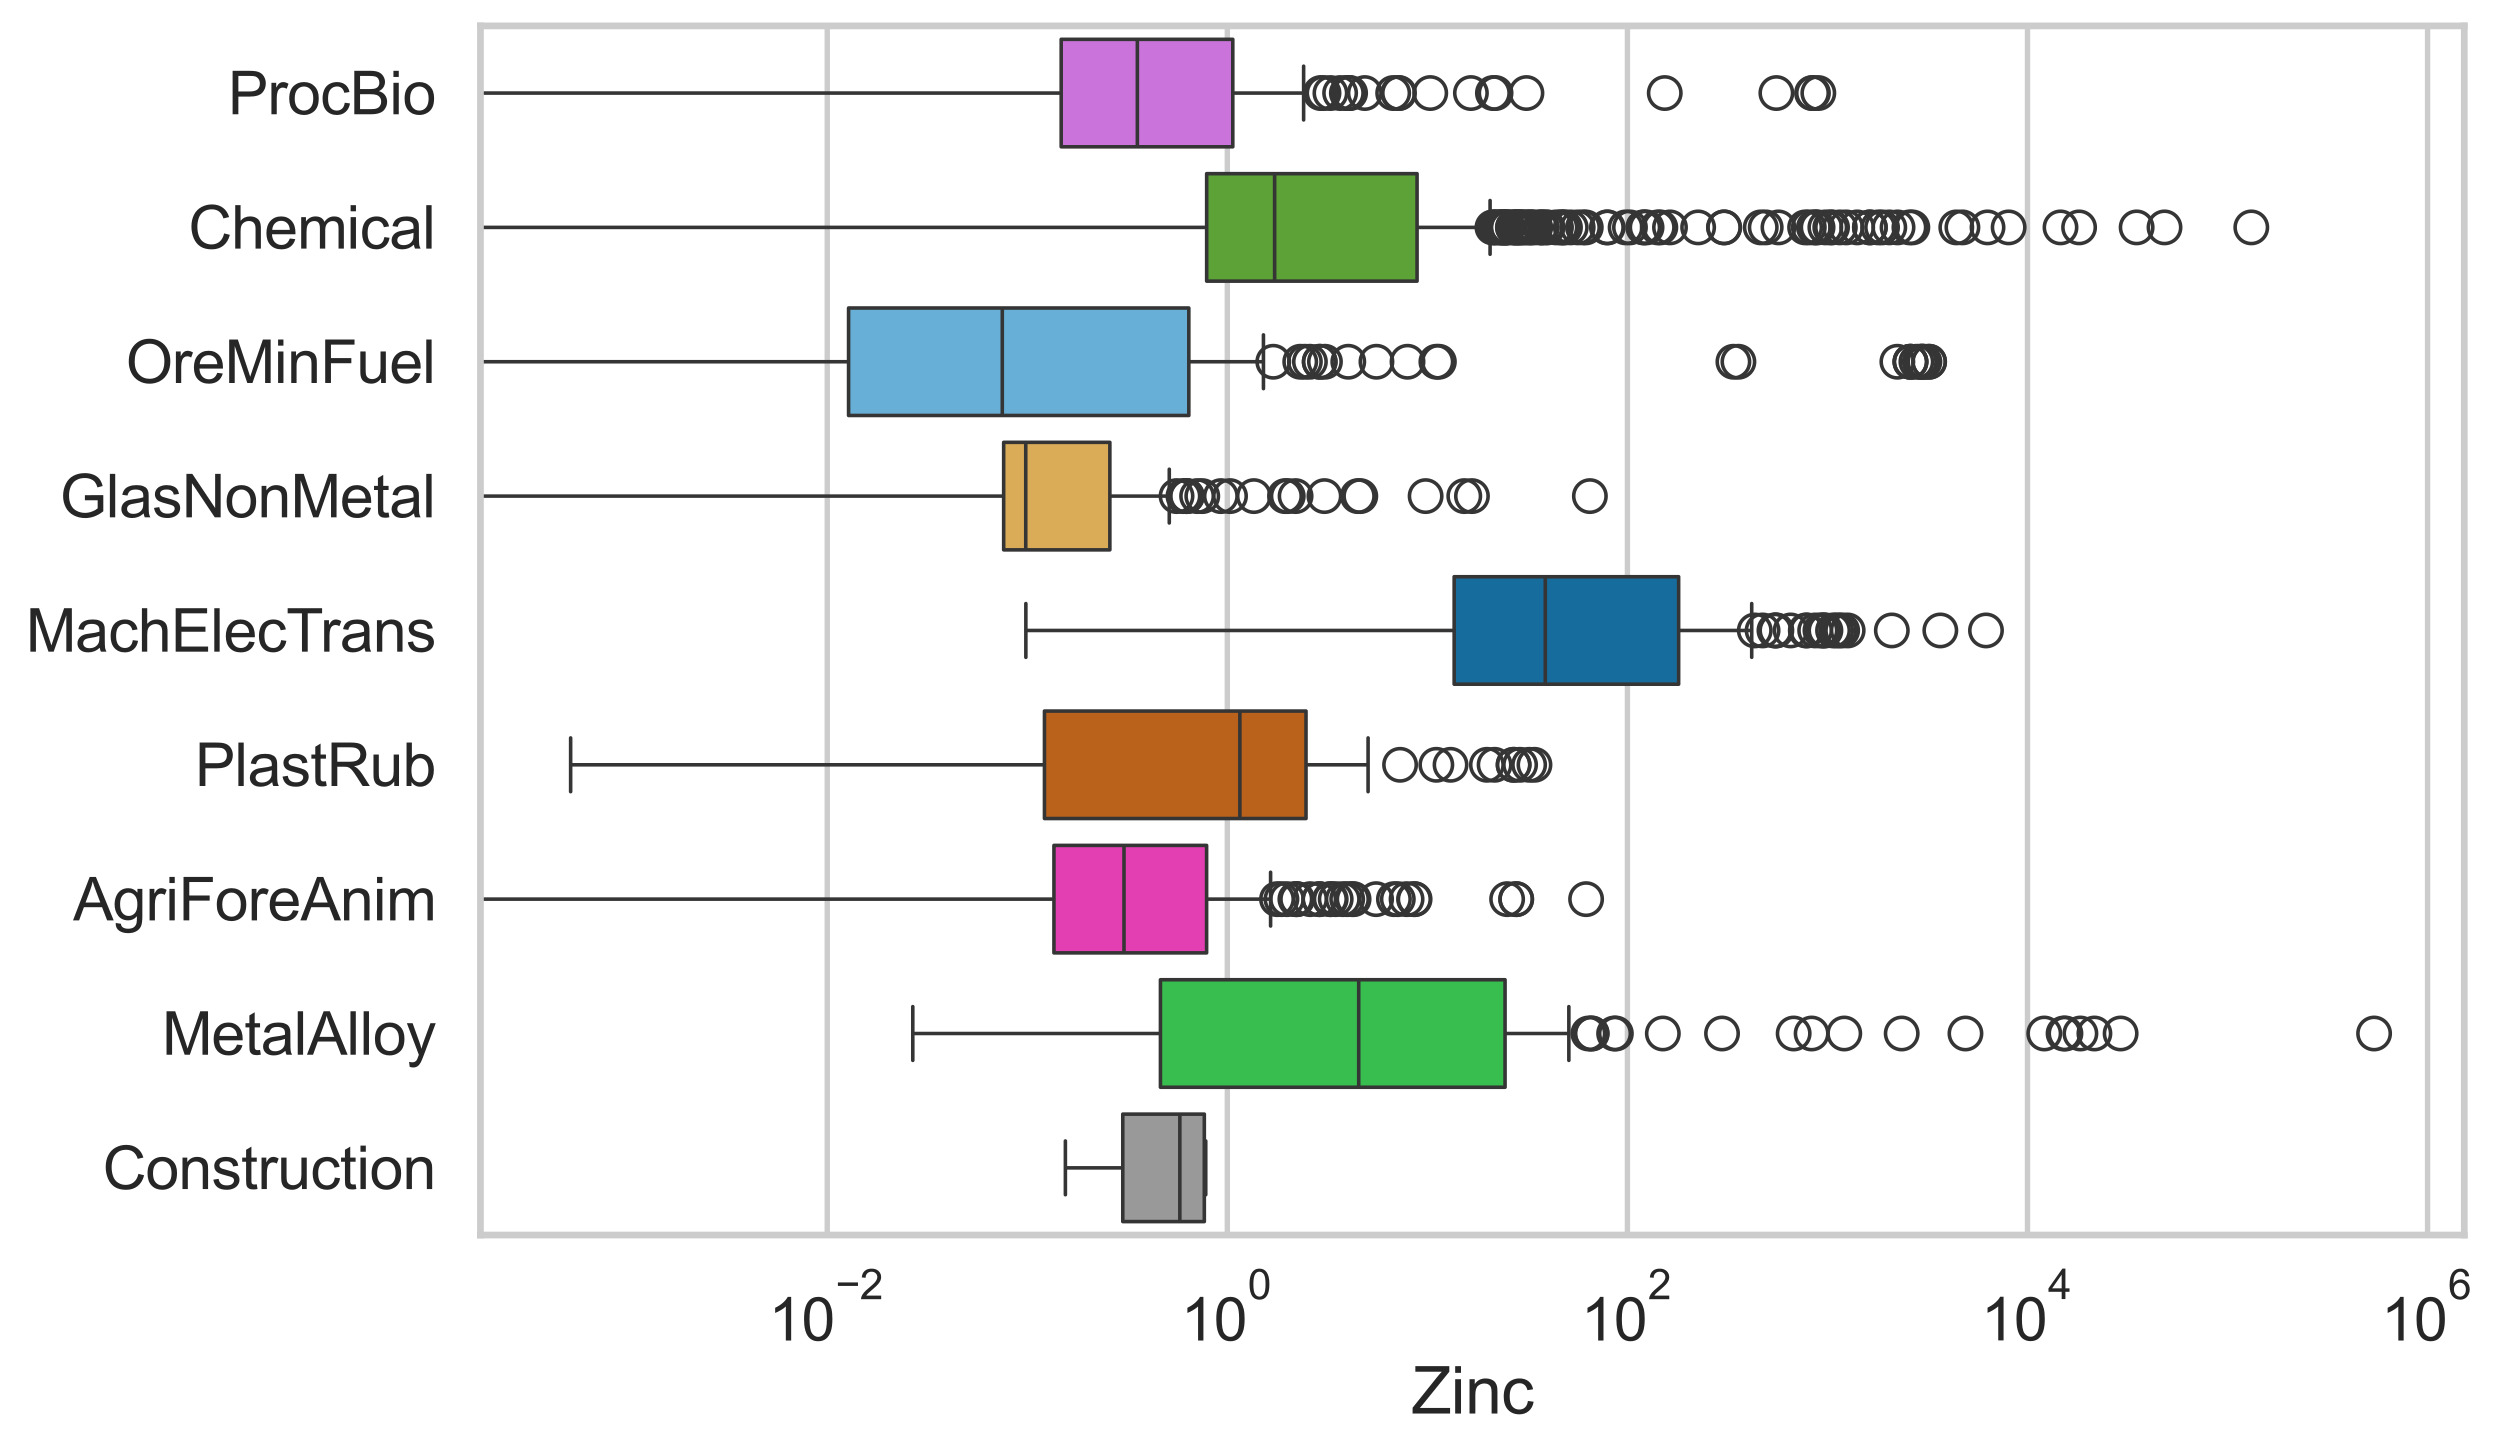 <?xml version="1.0" encoding="utf-8" standalone="no"?>
<!DOCTYPE svg PUBLIC "-//W3C//DTD SVG 1.1//EN"
  "http://www.w3.org/Graphics/SVG/1.1/DTD/svg11.dtd">
<svg xmlns:xlink="http://www.w3.org/1999/xlink" width="695.663pt" height="404.121pt" viewBox="0 0 695.663 404.121" xmlns="http://www.w3.org/2000/svg" version="1.1">
 <defs>
  <style type="text/css">*{stroke-linejoin: round; stroke-linecap: butt}</style>
 </defs>
 <g id="figure_1">
  <g id="patch_1">
   <path d="M 0 404.121 
L 695.663 404.121 
L 695.663 0 
L 0 0 
z
" style="fill: #ffffff"/>
  </g>
  <g id="axes_1">
   <g id="patch_2">
    <path d="M 133.697 343.665 
L 685.72 343.665 
L 685.72 7.2 
L 133.697 7.2 
z
" style="fill: #ffffff"/>
   </g>
   <g id="matplotlib.axis_1">
    <g id="xtick_1">
     <g id="line2d_1">
      <path d="M 230.195 343.665 
L 230.195 7.2 
" clip-path="url(#pa1e12ead7d)" style="fill: none; stroke: #cccccc; stroke-width: 1.5; stroke-linecap: round"/>
     </g>
     <g id="text_1">
      <!-- $\mathdefault{10^{-2}}$ -->
      <g style="fill: #262626" transform="translate(213.86 373.18) scale(0.165 -0.165)">
       <defs>
        <path id="ArialMT-31" d="M 2384 0 
L 1822 0 
L 1822 3584 
Q 1619 3391 1289 3197 
Q 959 3003 697 2906 
L 697 3450 
Q 1169 3672 1522 3987 
Q 1875 4303 2022 4600 
L 2384 4600 
L 2384 0 
z
" transform="scale(0.016)"/>
        <path id="ArialMT-30" d="M 266 2259 
Q 266 3072 433 3567 
Q 600 4063 929 4331 
Q 1259 4600 1759 4600 
Q 2128 4600 2406 4451 
Q 2684 4303 2865 4023 
Q 3047 3744 3150 3342 
Q 3253 2941 3253 2259 
Q 3253 1453 3087 958 
Q 2922 463 2592 192 
Q 2263 -78 1759 -78 
Q 1097 -78 719 397 
Q 266 969 266 2259 
z
M 844 2259 
Q 844 1131 1108 757 
Q 1372 384 1759 384 
Q 2147 384 2411 759 
Q 2675 1134 2675 2259 
Q 2675 3391 2411 3762 
Q 2147 4134 1753 4134 
Q 1366 4134 1134 3806 
Q 844 3388 844 2259 
z
" transform="scale(0.016)"/>
        <path id="ArialMT-2212" d="M 3381 1997 
L 356 1997 
L 356 2522 
L 3381 2522 
L 3381 1997 
z
" transform="scale(0.016)"/>
        <path id="ArialMT-32" d="M 3222 541 
L 3222 0 
L 194 0 
Q 188 203 259 391 
Q 375 700 629 1000 
Q 884 1300 1366 1694 
Q 2113 2306 2375 2664 
Q 2638 3022 2638 3341 
Q 2638 3675 2398 3904 
Q 2159 4134 1775 4134 
Q 1369 4134 1125 3890 
Q 881 3647 878 3216 
L 300 3275 
Q 359 3922 746 4261 
Q 1134 4600 1788 4600 
Q 2447 4600 2831 4234 
Q 3216 3869 3216 3328 
Q 3216 3053 3103 2787 
Q 2991 2522 2730 2228 
Q 2469 1934 1863 1422 
Q 1356 997 1212 845 
Q 1069 694 975 541 
L 3222 541 
z
" transform="scale(0.016)"/>
       </defs>
       <use xlink:href="#ArialMT-31" transform="translate(0 0.994)"/>
       <use xlink:href="#ArialMT-30" transform="translate(55.615 0.994)"/>
       <use xlink:href="#ArialMT-2212" transform="translate(112.973 70.688) scale(0.7)"/>
       <use xlink:href="#ArialMT-32" transform="translate(153.852 70.688) scale(0.7)"/>
      </g>
     </g>
    </g>
    <g id="xtick_2">
     <g id="line2d_2">
      <path d="M 341.524 343.665 
L 341.524 7.2 
" clip-path="url(#pa1e12ead7d)" style="fill: none; stroke: #cccccc; stroke-width: 1.5; stroke-linecap: round"/>
     </g>
     <g id="text_2">
      <!-- $\mathdefault{10^{0}}$ -->
      <g style="fill: #262626" transform="translate(328.571 373.18) scale(0.165 -0.165)">
       <use xlink:href="#ArialMT-31" transform="translate(0 0.994)"/>
       <use xlink:href="#ArialMT-30" transform="translate(55.615 0.994)"/>
       <use xlink:href="#ArialMT-30" transform="translate(112.973 70.688) scale(0.7)"/>
      </g>
     </g>
    </g>
    <g id="xtick_3">
     <g id="line2d_3">
      <path d="M 452.853 343.665 
L 452.853 7.2 
" clip-path="url(#pa1e12ead7d)" style="fill: none; stroke: #cccccc; stroke-width: 1.5; stroke-linecap: round"/>
     </g>
     <g id="text_3">
      <!-- $\mathdefault{10^{2}}$ -->
      <g style="fill: #262626" transform="translate(439.9 373.18) scale(0.165 -0.165)">
       <use xlink:href="#ArialMT-31" transform="translate(0 0.994)"/>
       <use xlink:href="#ArialMT-30" transform="translate(55.615 0.994)"/>
       <use xlink:href="#ArialMT-32" transform="translate(112.973 70.688) scale(0.7)"/>
      </g>
     </g>
    </g>
    <g id="xtick_4">
     <g id="line2d_4">
      <path d="M 564.182 343.665 
L 564.182 7.2 
" clip-path="url(#pa1e12ead7d)" style="fill: none; stroke: #cccccc; stroke-width: 1.5; stroke-linecap: round"/>
     </g>
     <g id="text_4">
      <!-- $\mathdefault{10^{4}}$ -->
      <g style="fill: #262626" transform="translate(551.229 373.015) scale(0.165 -0.165)">
       <defs>
        <path id="ArialMT-34" d="M 2069 0 
L 2069 1097 
L 81 1097 
L 81 1613 
L 2172 4581 
L 2631 4581 
L 2631 1613 
L 3250 1613 
L 3250 1097 
L 2631 1097 
L 2631 0 
L 2069 0 
z
M 2069 1613 
L 2069 3678 
L 634 1613 
L 2069 1613 
z
" transform="scale(0.016)"/>
       </defs>
       <use xlink:href="#ArialMT-31" transform="translate(0 0.202)"/>
       <use xlink:href="#ArialMT-30" transform="translate(55.615 0.202)"/>
       <use xlink:href="#ArialMT-34" transform="translate(112.973 69.895) scale(0.7)"/>
      </g>
     </g>
    </g>
    <g id="xtick_5">
     <g id="line2d_5">
      <path d="M 675.511 343.665 
L 675.511 7.2 
" clip-path="url(#pa1e12ead7d)" style="fill: none; stroke: #cccccc; stroke-width: 1.5; stroke-linecap: round"/>
     </g>
     <g id="text_5">
      <!-- $\mathdefault{10^{6}}$ -->
      <g style="fill: #262626" transform="translate(662.558 373.18) scale(0.165 -0.165)">
       <defs>
        <path id="ArialMT-36" d="M 3184 3459 
L 2625 3416 
Q 2550 3747 2413 3897 
Q 2184 4138 1850 4138 
Q 1581 4138 1378 3988 
Q 1113 3794 959 3422 
Q 806 3050 800 2363 
Q 1003 2672 1297 2822 
Q 1591 2972 1913 2972 
Q 2475 2972 2870 2558 
Q 3266 2144 3266 1488 
Q 3266 1056 3080 686 
Q 2894 316 2569 119 
Q 2244 -78 1831 -78 
Q 1128 -78 684 439 
Q 241 956 241 2144 
Q 241 3472 731 4075 
Q 1159 4600 1884 4600 
Q 2425 4600 2770 4297 
Q 3116 3994 3184 3459 
z
M 888 1484 
Q 888 1194 1011 928 
Q 1134 663 1356 523 
Q 1578 384 1822 384 
Q 2178 384 2434 671 
Q 2691 959 2691 1453 
Q 2691 1928 2437 2201 
Q 2184 2475 1800 2475 
Q 1419 2475 1153 2201 
Q 888 1928 888 1484 
z
" transform="scale(0.016)"/>
       </defs>
       <use xlink:href="#ArialMT-31" transform="translate(0 0.994)"/>
       <use xlink:href="#ArialMT-30" transform="translate(55.615 0.994)"/>
       <use xlink:href="#ArialMT-36" transform="translate(112.973 70.688) scale(0.7)"/>
      </g>
     </g>
    </g>
    <g id="text_6">
     <!-- Zinc -->
     <g style="fill: #262626" transform="translate(392.707 393.344) scale(0.18 -0.18)">
      <defs>
       <path id="ArialMT-5a" d="M 128 0 
L 128 563 
L 2475 3497 
Q 2725 3809 2950 4041 
L 394 4041 
L 394 4581 
L 3675 4581 
L 3675 4041 
L 1103 863 
L 825 541 
L 3750 541 
L 3750 0 
L 128 0 
z
" transform="scale(0.016)"/>
       <path id="ArialMT-69" d="M 425 3934 
L 425 4581 
L 988 4581 
L 988 3934 
L 425 3934 
z
M 425 0 
L 425 3319 
L 988 3319 
L 988 0 
L 425 0 
z
" transform="scale(0.016)"/>
       <path id="ArialMT-6e" d="M 422 0 
L 422 3319 
L 928 3319 
L 928 2847 
Q 1294 3394 1984 3394 
Q 2284 3394 2536 3286 
Q 2788 3178 2913 3003 
Q 3038 2828 3088 2588 
Q 3119 2431 3119 2041 
L 3119 0 
L 2556 0 
L 2556 2019 
Q 2556 2363 2490 2533 
Q 2425 2703 2258 2804 
Q 2091 2906 1866 2906 
Q 1506 2906 1245 2678 
Q 984 2450 984 1813 
L 984 0 
L 422 0 
z
" transform="scale(0.016)"/>
       <path id="ArialMT-63" d="M 2588 1216 
L 3141 1144 
Q 3050 572 2676 248 
Q 2303 -75 1759 -75 
Q 1078 -75 664 370 
Q 250 816 250 1647 
Q 250 2184 428 2587 
Q 606 2991 970 3192 
Q 1334 3394 1763 3394 
Q 2303 3394 2647 3120 
Q 2991 2847 3088 2344 
L 2541 2259 
Q 2463 2594 2264 2762 
Q 2066 2931 1784 2931 
Q 1359 2931 1093 2626 
Q 828 2322 828 1663 
Q 828 994 1084 691 
Q 1341 388 1753 388 
Q 2084 388 2306 591 
Q 2528 794 2588 1216 
z
" transform="scale(0.016)"/>
      </defs>
      <use xlink:href="#ArialMT-5a"/>
      <use xlink:href="#ArialMT-69" transform="translate(61.084 0)"/>
      <use xlink:href="#ArialMT-6e" transform="translate(83.301 0)"/>
      <use xlink:href="#ArialMT-63" transform="translate(138.916 0)"/>
     </g>
    </g>
   </g>
   <g id="matplotlib.axis_2">
    <g id="ytick_1">
     <g id="text_7">
      <!-- ProcBio -->
      <g style="fill: #262626" transform="translate(63.424 31.798) scale(0.165 -0.165)">
       <defs>
        <path id="ArialMT-50" d="M 494 0 
L 494 4581 
L 2222 4581 
Q 2678 4581 2919 4538 
Q 3256 4481 3484 4323 
Q 3713 4166 3852 3881 
Q 3991 3597 3991 3256 
Q 3991 2672 3619 2267 
Q 3247 1863 2275 1863 
L 1100 1863 
L 1100 0 
L 494 0 
z
M 1100 2403 
L 2284 2403 
Q 2872 2403 3119 2622 
Q 3366 2841 3366 3238 
Q 3366 3525 3220 3729 
Q 3075 3934 2838 4000 
Q 2684 4041 2272 4041 
L 1100 4041 
L 1100 2403 
z
" transform="scale(0.016)"/>
        <path id="ArialMT-72" d="M 416 0 
L 416 3319 
L 922 3319 
L 922 2816 
Q 1116 3169 1280 3281 
Q 1444 3394 1641 3394 
Q 1925 3394 2219 3213 
L 2025 2691 
Q 1819 2813 1613 2813 
Q 1428 2813 1281 2702 
Q 1134 2591 1072 2394 
Q 978 2094 978 1738 
L 978 0 
L 416 0 
z
" transform="scale(0.016)"/>
        <path id="ArialMT-6f" d="M 213 1659 
Q 213 2581 725 3025 
Q 1153 3394 1769 3394 
Q 2453 3394 2887 2945 
Q 3322 2497 3322 1706 
Q 3322 1066 3130 698 
Q 2938 331 2570 128 
Q 2203 -75 1769 -75 
Q 1072 -75 642 372 
Q 213 819 213 1659 
z
M 791 1659 
Q 791 1022 1069 705 
Q 1347 388 1769 388 
Q 2188 388 2466 706 
Q 2744 1025 2744 1678 
Q 2744 2294 2464 2611 
Q 2184 2928 1769 2928 
Q 1347 2928 1069 2612 
Q 791 2297 791 1659 
z
" transform="scale(0.016)"/>
        <path id="ArialMT-42" d="M 469 0 
L 469 4581 
L 2188 4581 
Q 2713 4581 3030 4442 
Q 3347 4303 3526 4014 
Q 3706 3725 3706 3409 
Q 3706 3116 3547 2856 
Q 3388 2597 3066 2438 
Q 3481 2316 3704 2022 
Q 3928 1728 3928 1328 
Q 3928 1006 3792 729 
Q 3656 453 3456 303 
Q 3256 153 2954 76 
Q 2653 0 2216 0 
L 469 0 
z
M 1075 2656 
L 2066 2656 
Q 2469 2656 2644 2709 
Q 2875 2778 2992 2937 
Q 3109 3097 3109 3338 
Q 3109 3566 3000 3739 
Q 2891 3913 2687 3977 
Q 2484 4041 1991 4041 
L 1075 4041 
L 1075 2656 
z
M 1075 541 
L 2216 541 
Q 2509 541 2628 563 
Q 2838 600 2978 687 
Q 3119 775 3209 942 
Q 3300 1109 3300 1328 
Q 3300 1584 3169 1773 
Q 3038 1963 2805 2039 
Q 2572 2116 2134 2116 
L 1075 2116 
L 1075 541 
z
" transform="scale(0.016)"/>
       </defs>
       <use xlink:href="#ArialMT-50"/>
       <use xlink:href="#ArialMT-72" transform="translate(66.699 0)"/>
       <use xlink:href="#ArialMT-6f" transform="translate(100 0)"/>
       <use xlink:href="#ArialMT-63" transform="translate(155.615 0)"/>
       <use xlink:href="#ArialMT-42" transform="translate(205.615 0)"/>
       <use xlink:href="#ArialMT-69" transform="translate(272.314 0)"/>
       <use xlink:href="#ArialMT-6f" transform="translate(294.531 0)"/>
      </g>
     </g>
    </g>
    <g id="ytick_2">
     <g id="text_8">
      <!-- Chemical -->
      <g style="fill: #262626" transform="translate(52.428 69.183) scale(0.165 -0.165)">
       <defs>
        <path id="ArialMT-43" d="M 3763 1606 
L 4369 1453 
Q 4178 706 3683 314 
Q 3188 -78 2472 -78 
Q 1731 -78 1267 223 
Q 803 525 561 1097 
Q 319 1669 319 2325 
Q 319 3041 592 3573 
Q 866 4106 1370 4382 
Q 1875 4659 2481 4659 
Q 3169 4659 3637 4309 
Q 4106 3959 4291 3325 
L 3694 3184 
Q 3534 3684 3231 3912 
Q 2928 4141 2469 4141 
Q 1941 4141 1586 3887 
Q 1231 3634 1087 3207 
Q 944 2781 944 2328 
Q 944 1744 1114 1308 
Q 1284 872 1643 656 
Q 2003 441 2422 441 
Q 2931 441 3284 734 
Q 3638 1028 3763 1606 
z
" transform="scale(0.016)"/>
        <path id="ArialMT-68" d="M 422 0 
L 422 4581 
L 984 4581 
L 984 2938 
Q 1378 3394 1978 3394 
Q 2347 3394 2619 3248 
Q 2891 3103 3008 2847 
Q 3125 2591 3125 2103 
L 3125 0 
L 2563 0 
L 2563 2103 
Q 2563 2525 2380 2717 
Q 2197 2909 1863 2909 
Q 1613 2909 1392 2779 
Q 1172 2650 1078 2428 
Q 984 2206 984 1816 
L 984 0 
L 422 0 
z
" transform="scale(0.016)"/>
        <path id="ArialMT-65" d="M 2694 1069 
L 3275 997 
Q 3138 488 2766 206 
Q 2394 -75 1816 -75 
Q 1088 -75 661 373 
Q 234 822 234 1631 
Q 234 2469 665 2931 
Q 1097 3394 1784 3394 
Q 2450 3394 2872 2941 
Q 3294 2488 3294 1666 
Q 3294 1616 3291 1516 
L 816 1516 
Q 847 969 1125 678 
Q 1403 388 1819 388 
Q 2128 388 2347 550 
Q 2566 713 2694 1069 
z
M 847 1978 
L 2700 1978 
Q 2663 2397 2488 2606 
Q 2219 2931 1791 2931 
Q 1403 2931 1139 2672 
Q 875 2413 847 1978 
z
" transform="scale(0.016)"/>
        <path id="ArialMT-6d" d="M 422 0 
L 422 3319 
L 925 3319 
L 925 2853 
Q 1081 3097 1340 3245 
Q 1600 3394 1931 3394 
Q 2300 3394 2536 3241 
Q 2772 3088 2869 2813 
Q 3263 3394 3894 3394 
Q 4388 3394 4653 3120 
Q 4919 2847 4919 2278 
L 4919 0 
L 4359 0 
L 4359 2091 
Q 4359 2428 4304 2576 
Q 4250 2725 4106 2815 
Q 3963 2906 3769 2906 
Q 3419 2906 3187 2673 
Q 2956 2441 2956 1928 
L 2956 0 
L 2394 0 
L 2394 2156 
Q 2394 2531 2256 2718 
Q 2119 2906 1806 2906 
Q 1569 2906 1367 2781 
Q 1166 2656 1075 2415 
Q 984 2175 984 1722 
L 984 0 
L 422 0 
z
" transform="scale(0.016)"/>
        <path id="ArialMT-61" d="M 2588 409 
Q 2275 144 1986 34 
Q 1697 -75 1366 -75 
Q 819 -75 525 192 
Q 231 459 231 875 
Q 231 1119 342 1320 
Q 453 1522 633 1644 
Q 813 1766 1038 1828 
Q 1203 1872 1538 1913 
Q 2219 1994 2541 2106 
Q 2544 2222 2544 2253 
Q 2544 2597 2384 2738 
Q 2169 2928 1744 2928 
Q 1347 2928 1158 2789 
Q 969 2650 878 2297 
L 328 2372 
Q 403 2725 575 2942 
Q 747 3159 1072 3276 
Q 1397 3394 1825 3394 
Q 2250 3394 2515 3294 
Q 2781 3194 2906 3042 
Q 3031 2891 3081 2659 
Q 3109 2516 3109 2141 
L 3109 1391 
Q 3109 606 3145 398 
Q 3181 191 3288 0 
L 2700 0 
Q 2613 175 2588 409 
z
M 2541 1666 
Q 2234 1541 1622 1453 
Q 1275 1403 1131 1340 
Q 988 1278 909 1158 
Q 831 1038 831 891 
Q 831 666 1001 516 
Q 1172 366 1500 366 
Q 1825 366 2078 508 
Q 2331 650 2450 897 
Q 2541 1088 2541 1459 
L 2541 1666 
z
" transform="scale(0.016)"/>
        <path id="ArialMT-6c" d="M 409 0 
L 409 4581 
L 972 4581 
L 972 0 
L 409 0 
z
" transform="scale(0.016)"/>
       </defs>
       <use xlink:href="#ArialMT-43"/>
       <use xlink:href="#ArialMT-68" transform="translate(72.217 0)"/>
       <use xlink:href="#ArialMT-65" transform="translate(127.832 0)"/>
       <use xlink:href="#ArialMT-6d" transform="translate(183.447 0)"/>
       <use xlink:href="#ArialMT-69" transform="translate(266.748 0)"/>
       <use xlink:href="#ArialMT-63" transform="translate(288.965 0)"/>
       <use xlink:href="#ArialMT-61" transform="translate(338.965 0)"/>
       <use xlink:href="#ArialMT-6c" transform="translate(394.58 0)"/>
      </g>
     </g>
    </g>
    <g id="ytick_3">
     <g id="text_9">
      <!-- OreMinFuel -->
      <g style="fill: #262626" transform="translate(35.013 106.568) scale(0.165 -0.165)">
       <defs>
        <path id="ArialMT-4f" d="M 309 2231 
Q 309 3372 921 4017 
Q 1534 4663 2503 4663 
Q 3138 4663 3647 4359 
Q 4156 4056 4423 3514 
Q 4691 2972 4691 2284 
Q 4691 1588 4409 1038 
Q 4128 488 3612 205 
Q 3097 -78 2500 -78 
Q 1853 -78 1343 234 
Q 834 547 571 1087 
Q 309 1628 309 2231 
z
M 934 2222 
Q 934 1394 1379 917 
Q 1825 441 2497 441 
Q 3181 441 3623 922 
Q 4066 1403 4066 2288 
Q 4066 2847 3877 3264 
Q 3688 3681 3323 3911 
Q 2959 4141 2506 4141 
Q 1863 4141 1398 3698 
Q 934 3256 934 2222 
z
" transform="scale(0.016)"/>
        <path id="ArialMT-4d" d="M 475 0 
L 475 4581 
L 1388 4581 
L 2472 1338 
Q 2622 884 2691 659 
Q 2769 909 2934 1394 
L 4031 4581 
L 4847 4581 
L 4847 0 
L 4263 0 
L 4263 3834 
L 2931 0 
L 2384 0 
L 1059 3900 
L 1059 0 
L 475 0 
z
" transform="scale(0.016)"/>
        <path id="ArialMT-46" d="M 525 0 
L 525 4581 
L 3616 4581 
L 3616 4041 
L 1131 4041 
L 1131 2622 
L 3281 2622 
L 3281 2081 
L 1131 2081 
L 1131 0 
L 525 0 
z
" transform="scale(0.016)"/>
        <path id="ArialMT-75" d="M 2597 0 
L 2597 488 
Q 2209 -75 1544 -75 
Q 1250 -75 995 37 
Q 741 150 617 320 
Q 494 491 444 738 
Q 409 903 409 1263 
L 409 3319 
L 972 3319 
L 972 1478 
Q 972 1038 1006 884 
Q 1059 663 1231 536 
Q 1403 409 1656 409 
Q 1909 409 2131 539 
Q 2353 669 2445 892 
Q 2538 1116 2538 1541 
L 2538 3319 
L 3100 3319 
L 3100 0 
L 2597 0 
z
" transform="scale(0.016)"/>
       </defs>
       <use xlink:href="#ArialMT-4f"/>
       <use xlink:href="#ArialMT-72" transform="translate(77.783 0)"/>
       <use xlink:href="#ArialMT-65" transform="translate(111.084 0)"/>
       <use xlink:href="#ArialMT-4d" transform="translate(166.699 0)"/>
       <use xlink:href="#ArialMT-69" transform="translate(250 0)"/>
       <use xlink:href="#ArialMT-6e" transform="translate(272.217 0)"/>
       <use xlink:href="#ArialMT-46" transform="translate(327.832 0)"/>
       <use xlink:href="#ArialMT-75" transform="translate(388.916 0)"/>
       <use xlink:href="#ArialMT-65" transform="translate(444.531 0)"/>
       <use xlink:href="#ArialMT-6c" transform="translate(500.146 0)"/>
      </g>
     </g>
    </g>
    <g id="ytick_4">
     <g id="text_10">
      <!-- GlasNonMetal -->
      <g style="fill: #262626" transform="translate(16.659 143.953) scale(0.165 -0.165)">
       <defs>
        <path id="ArialMT-47" d="M 2638 1797 
L 2638 2334 
L 4578 2338 
L 4578 638 
Q 4131 281 3656 101 
Q 3181 -78 2681 -78 
Q 2006 -78 1454 211 
Q 903 500 622 1047 
Q 341 1594 341 2269 
Q 341 2938 620 3517 
Q 900 4097 1425 4378 
Q 1950 4659 2634 4659 
Q 3131 4659 3532 4498 
Q 3934 4338 4162 4050 
Q 4391 3763 4509 3300 
L 3963 3150 
Q 3859 3500 3706 3700 
Q 3553 3900 3268 4020 
Q 2984 4141 2638 4141 
Q 2222 4141 1919 4014 
Q 1616 3888 1430 3681 
Q 1244 3475 1141 3228 
Q 966 2803 966 2306 
Q 966 1694 1177 1281 
Q 1388 869 1791 669 
Q 2194 469 2647 469 
Q 3041 469 3416 620 
Q 3791 772 3984 944 
L 3984 1797 
L 2638 1797 
z
" transform="scale(0.016)"/>
        <path id="ArialMT-73" d="M 197 991 
L 753 1078 
Q 800 744 1014 566 
Q 1228 388 1613 388 
Q 2000 388 2187 545 
Q 2375 703 2375 916 
Q 2375 1106 2209 1216 
Q 2094 1291 1634 1406 
Q 1016 1563 777 1677 
Q 538 1791 414 1992 
Q 291 2194 291 2438 
Q 291 2659 392 2848 
Q 494 3038 669 3163 
Q 800 3259 1026 3326 
Q 1253 3394 1513 3394 
Q 1903 3394 2198 3281 
Q 2494 3169 2634 2976 
Q 2775 2784 2828 2463 
L 2278 2388 
Q 2241 2644 2061 2787 
Q 1881 2931 1553 2931 
Q 1166 2931 1000 2803 
Q 834 2675 834 2503 
Q 834 2394 903 2306 
Q 972 2216 1119 2156 
Q 1203 2125 1616 2013 
Q 2213 1853 2448 1751 
Q 2684 1650 2818 1456 
Q 2953 1263 2953 975 
Q 2953 694 2789 445 
Q 2625 197 2315 61 
Q 2006 -75 1616 -75 
Q 969 -75 630 194 
Q 291 463 197 991 
z
" transform="scale(0.016)"/>
        <path id="ArialMT-4e" d="M 488 0 
L 488 4581 
L 1109 4581 
L 3516 984 
L 3516 4581 
L 4097 4581 
L 4097 0 
L 3475 0 
L 1069 3600 
L 1069 0 
L 488 0 
z
" transform="scale(0.016)"/>
        <path id="ArialMT-74" d="M 1650 503 
L 1731 6 
Q 1494 -44 1306 -44 
Q 1000 -44 831 53 
Q 663 150 594 308 
Q 525 466 525 972 
L 525 2881 
L 113 2881 
L 113 3319 
L 525 3319 
L 525 4141 
L 1084 4478 
L 1084 3319 
L 1650 3319 
L 1650 2881 
L 1084 2881 
L 1084 941 
Q 1084 700 1114 631 
Q 1144 563 1211 522 
Q 1278 481 1403 481 
Q 1497 481 1650 503 
z
" transform="scale(0.016)"/>
       </defs>
       <use xlink:href="#ArialMT-47"/>
       <use xlink:href="#ArialMT-6c" transform="translate(77.783 0)"/>
       <use xlink:href="#ArialMT-61" transform="translate(100 0)"/>
       <use xlink:href="#ArialMT-73" transform="translate(155.615 0)"/>
       <use xlink:href="#ArialMT-4e" transform="translate(205.615 0)"/>
       <use xlink:href="#ArialMT-6f" transform="translate(277.832 0)"/>
       <use xlink:href="#ArialMT-6e" transform="translate(333.447 0)"/>
       <use xlink:href="#ArialMT-4d" transform="translate(389.062 0)"/>
       <use xlink:href="#ArialMT-65" transform="translate(472.363 0)"/>
       <use xlink:href="#ArialMT-74" transform="translate(527.979 0)"/>
       <use xlink:href="#ArialMT-61" transform="translate(555.762 0)"/>
       <use xlink:href="#ArialMT-6c" transform="translate(611.377 0)"/>
      </g>
     </g>
    </g>
    <g id="ytick_5">
     <g id="text_11">
      <!-- MachElecTrans -->
      <g style="fill: #262626" transform="translate(7.2 181.337) scale(0.165 -0.165)">
       <defs>
        <path id="ArialMT-45" d="M 506 0 
L 506 4581 
L 3819 4581 
L 3819 4041 
L 1113 4041 
L 1113 2638 
L 3647 2638 
L 3647 2100 
L 1113 2100 
L 1113 541 
L 3925 541 
L 3925 0 
L 506 0 
z
" transform="scale(0.016)"/>
        <path id="ArialMT-54" d="M 1659 0 
L 1659 4041 
L 150 4041 
L 150 4581 
L 3781 4581 
L 3781 4041 
L 2266 4041 
L 2266 0 
L 1659 0 
z
" transform="scale(0.016)"/>
       </defs>
       <use xlink:href="#ArialMT-4d"/>
       <use xlink:href="#ArialMT-61" transform="translate(83.301 0)"/>
       <use xlink:href="#ArialMT-63" transform="translate(138.916 0)"/>
       <use xlink:href="#ArialMT-68" transform="translate(188.916 0)"/>
       <use xlink:href="#ArialMT-45" transform="translate(244.531 0)"/>
       <use xlink:href="#ArialMT-6c" transform="translate(311.23 0)"/>
       <use xlink:href="#ArialMT-65" transform="translate(333.447 0)"/>
       <use xlink:href="#ArialMT-63" transform="translate(389.062 0)"/>
       <use xlink:href="#ArialMT-54" transform="translate(439.062 0)"/>
       <use xlink:href="#ArialMT-72" transform="translate(496.396 0)"/>
       <use xlink:href="#ArialMT-61" transform="translate(529.697 0)"/>
       <use xlink:href="#ArialMT-6e" transform="translate(585.312 0)"/>
       <use xlink:href="#ArialMT-73" transform="translate(640.928 0)"/>
      </g>
     </g>
    </g>
    <g id="ytick_6">
     <g id="text_12">
      <!-- PlastRub -->
      <g style="fill: #262626" transform="translate(54.248 218.722) scale(0.165 -0.165)">
       <defs>
        <path id="ArialMT-52" d="M 503 0 
L 503 4581 
L 2534 4581 
Q 3147 4581 3465 4457 
Q 3784 4334 3975 4021 
Q 4166 3709 4166 3331 
Q 4166 2844 3850 2509 
Q 3534 2175 2875 2084 
Q 3116 1969 3241 1856 
Q 3506 1613 3744 1247 
L 4541 0 
L 3778 0 
L 3172 953 
Q 2906 1366 2734 1584 
Q 2563 1803 2427 1890 
Q 2291 1978 2150 2013 
Q 2047 2034 1813 2034 
L 1109 2034 
L 1109 0 
L 503 0 
z
M 1109 2559 
L 2413 2559 
Q 2828 2559 3062 2645 
Q 3297 2731 3419 2920 
Q 3541 3109 3541 3331 
Q 3541 3656 3305 3865 
Q 3069 4075 2559 4075 
L 1109 4075 
L 1109 2559 
z
" transform="scale(0.016)"/>
        <path id="ArialMT-62" d="M 941 0 
L 419 0 
L 419 4581 
L 981 4581 
L 981 2947 
Q 1338 3394 1891 3394 
Q 2197 3394 2470 3270 
Q 2744 3147 2920 2923 
Q 3097 2700 3197 2384 
Q 3297 2069 3297 1709 
Q 3297 856 2875 390 
Q 2453 -75 1863 -75 
Q 1275 -75 941 416 
L 941 0 
z
M 934 1684 
Q 934 1088 1097 822 
Q 1363 388 1816 388 
Q 2184 388 2453 708 
Q 2722 1028 2722 1663 
Q 2722 2313 2464 2622 
Q 2206 2931 1841 2931 
Q 1472 2931 1203 2611 
Q 934 2291 934 1684 
z
" transform="scale(0.016)"/>
       </defs>
       <use xlink:href="#ArialMT-50"/>
       <use xlink:href="#ArialMT-6c" transform="translate(66.699 0)"/>
       <use xlink:href="#ArialMT-61" transform="translate(88.916 0)"/>
       <use xlink:href="#ArialMT-73" transform="translate(144.531 0)"/>
       <use xlink:href="#ArialMT-74" transform="translate(194.531 0)"/>
       <use xlink:href="#ArialMT-52" transform="translate(222.314 0)"/>
       <use xlink:href="#ArialMT-75" transform="translate(294.531 0)"/>
       <use xlink:href="#ArialMT-62" transform="translate(350.146 0)"/>
      </g>
     </g>
    </g>
    <g id="ytick_7">
     <g id="text_13">
      <!-- AgriForeAnim -->
      <g style="fill: #262626" transform="translate(20.341 256.107) scale(0.165 -0.165)">
       <defs>
        <path id="ArialMT-41" d="M -9 0 
L 1750 4581 
L 2403 4581 
L 4278 0 
L 3588 0 
L 3053 1388 
L 1138 1388 
L 634 0 
L -9 0 
z
M 1313 1881 
L 2866 1881 
L 2388 3150 
Q 2169 3728 2063 4100 
Q 1975 3659 1816 3225 
L 1313 1881 
z
" transform="scale(0.016)"/>
        <path id="ArialMT-67" d="M 319 -275 
L 866 -356 
Q 900 -609 1056 -725 
Q 1266 -881 1628 -881 
Q 2019 -881 2231 -725 
Q 2444 -569 2519 -288 
Q 2563 -116 2559 434 
Q 2191 0 1641 0 
Q 956 0 581 494 
Q 206 988 206 1678 
Q 206 2153 378 2554 
Q 550 2956 876 3175 
Q 1203 3394 1644 3394 
Q 2231 3394 2613 2919 
L 2613 3319 
L 3131 3319 
L 3131 450 
Q 3131 -325 2973 -648 
Q 2816 -972 2473 -1159 
Q 2131 -1347 1631 -1347 
Q 1038 -1347 672 -1080 
Q 306 -813 319 -275 
z
M 784 1719 
Q 784 1066 1043 766 
Q 1303 466 1694 466 
Q 2081 466 2343 764 
Q 2606 1063 2606 1700 
Q 2606 2309 2336 2618 
Q 2066 2928 1684 2928 
Q 1309 2928 1046 2623 
Q 784 2319 784 1719 
z
" transform="scale(0.016)"/>
       </defs>
       <use xlink:href="#ArialMT-41"/>
       <use xlink:href="#ArialMT-67" transform="translate(66.699 0)"/>
       <use xlink:href="#ArialMT-72" transform="translate(122.314 0)"/>
       <use xlink:href="#ArialMT-69" transform="translate(155.615 0)"/>
       <use xlink:href="#ArialMT-46" transform="translate(177.832 0)"/>
       <use xlink:href="#ArialMT-6f" transform="translate(238.916 0)"/>
       <use xlink:href="#ArialMT-72" transform="translate(294.531 0)"/>
       <use xlink:href="#ArialMT-65" transform="translate(327.832 0)"/>
       <use xlink:href="#ArialMT-41" transform="translate(383.447 0)"/>
       <use xlink:href="#ArialMT-6e" transform="translate(450.146 0)"/>
       <use xlink:href="#ArialMT-69" transform="translate(505.762 0)"/>
       <use xlink:href="#ArialMT-6d" transform="translate(527.979 0)"/>
      </g>
     </g>
    </g>
    <g id="ytick_8">
     <g id="text_14">
      <!-- MetalAlloy -->
      <g style="fill: #262626" transform="translate(45.088 293.492) scale(0.165 -0.165)">
       <defs>
        <path id="ArialMT-79" d="M 397 -1278 
L 334 -750 
Q 519 -800 656 -800 
Q 844 -800 956 -737 
Q 1069 -675 1141 -563 
Q 1194 -478 1313 -144 
Q 1328 -97 1363 -6 
L 103 3319 
L 709 3319 
L 1400 1397 
Q 1534 1031 1641 628 
Q 1738 1016 1872 1384 
L 2581 3319 
L 3144 3319 
L 1881 -56 
Q 1678 -603 1566 -809 
Q 1416 -1088 1222 -1217 
Q 1028 -1347 759 -1347 
Q 597 -1347 397 -1278 
z
" transform="scale(0.016)"/>
       </defs>
       <use xlink:href="#ArialMT-4d"/>
       <use xlink:href="#ArialMT-65" transform="translate(83.301 0)"/>
       <use xlink:href="#ArialMT-74" transform="translate(138.916 0)"/>
       <use xlink:href="#ArialMT-61" transform="translate(166.699 0)"/>
       <use xlink:href="#ArialMT-6c" transform="translate(222.314 0)"/>
       <use xlink:href="#ArialMT-41" transform="translate(244.531 0)"/>
       <use xlink:href="#ArialMT-6c" transform="translate(311.23 0)"/>
       <use xlink:href="#ArialMT-6c" transform="translate(333.447 0)"/>
       <use xlink:href="#ArialMT-6f" transform="translate(355.664 0)"/>
       <use xlink:href="#ArialMT-79" transform="translate(411.279 0)"/>
      </g>
     </g>
    </g>
    <g id="ytick_9">
     <g id="text_15">
      <!-- Construction -->
      <g style="fill: #262626" transform="translate(28.575 330.877) scale(0.165 -0.165)">
       <use xlink:href="#ArialMT-43"/>
       <use xlink:href="#ArialMT-6f" transform="translate(72.217 0)"/>
       <use xlink:href="#ArialMT-6e" transform="translate(127.832 0)"/>
       <use xlink:href="#ArialMT-73" transform="translate(183.447 0)"/>
       <use xlink:href="#ArialMT-74" transform="translate(233.447 0)"/>
       <use xlink:href="#ArialMT-72" transform="translate(261.23 0)"/>
       <use xlink:href="#ArialMT-75" transform="translate(294.531 0)"/>
       <use xlink:href="#ArialMT-63" transform="translate(350.146 0)"/>
       <use xlink:href="#ArialMT-74" transform="translate(400.146 0)"/>
       <use xlink:href="#ArialMT-69" transform="translate(427.93 0)"/>
       <use xlink:href="#ArialMT-6f" transform="translate(450.146 0)"/>
       <use xlink:href="#ArialMT-6e" transform="translate(505.762 0)"/>
      </g>
     </g>
    </g>
   </g>
   <g id="patch_3">
    <path d="M 295.294 10.938 
L 295.294 40.846 
L 343.042 40.846 
L 343.042 10.938 
L 295.294 10.938 
z
" clip-path="url(#pa1e12ead7d)" style="fill: #ca74db; stroke: #353535; stroke-linejoin: miter"/>
   </g>
   <g id="line2d_6">
    <path d="M 295.294 25.892 
L -1 25.892 
" clip-path="url(#pa1e12ead7d)" style="fill: none; stroke: #353535"/>
   </g>
   <g id="line2d_7">
    <path d="M 343.042 25.892 
L 362.754 25.892 
" clip-path="url(#pa1e12ead7d)" style="fill: none; stroke: #353535"/>
   </g>
   <g id="line2d_8">
    <path clip-path="url(#pa1e12ead7d)" style="fill: none; stroke: #353535; stroke-linecap: round"/>
   </g>
   <g id="line2d_9">
    <path d="M 362.754 18.415 
L 362.754 33.369 
" clip-path="url(#pa1e12ead7d)" style="fill: none; stroke: #353535; stroke-linecap: round"/>
   </g>
   <g id="line2d_10">
    <defs>
     <path id="m7873097b5f" d="M 0 4.5 
C 1.193 4.5 2.338 4.026 3.182 3.182 
C 4.026 2.338 4.5 1.193 4.5 0 
C 4.5 -1.193 4.026 -2.338 3.182 -3.182 
C 2.338 -4.026 1.193 -4.5 0 -4.5 
C -1.193 -4.5 -2.338 -4.026 -3.182 -3.182 
C -4.026 -2.338 -4.5 -1.193 -4.5 0 
C -4.5 1.193 -4.026 2.338 -3.182 3.182 
C -2.338 4.026 -1.193 4.5 0 4.5 
z
" style="stroke: #353535"/>
    </defs>
    <g clip-path="url(#pa1e12ead7d)">
     <use xlink:href="#m7873097b5f" x="463.242" y="25.892" style="fill-opacity: 0; stroke: #353535"/>
     <use xlink:href="#m7873097b5f" x="368.282" y="25.892" style="fill-opacity: 0; stroke: #353535"/>
     <use xlink:href="#m7873097b5f" x="389.088" y="25.892" style="fill-opacity: 0; stroke: #353535"/>
     <use xlink:href="#m7873097b5f" x="504.227" y="25.892" style="fill-opacity: 0; stroke: #353535"/>
     <use xlink:href="#m7873097b5f" x="494.302" y="25.892" style="fill-opacity: 0; stroke: #353535"/>
     <use xlink:href="#m7873097b5f" x="375.685" y="25.892" style="fill-opacity: 0; stroke: #353535"/>
     <use xlink:href="#m7873097b5f" x="504.477" y="25.892" style="fill-opacity: 0; stroke: #353535"/>
     <use xlink:href="#m7873097b5f" x="505.978" y="25.892" style="fill-opacity: 0; stroke: #353535"/>
     <use xlink:href="#m7873097b5f" x="370.215" y="25.892" style="fill-opacity: 0; stroke: #353535"/>
     <use xlink:href="#m7873097b5f" x="375.151" y="25.892" style="fill-opacity: 0; stroke: #353535"/>
     <use xlink:href="#m7873097b5f" x="379.772" y="25.892" style="fill-opacity: 0; stroke: #353535"/>
     <use xlink:href="#m7873097b5f" x="397.987" y="25.892" style="fill-opacity: 0; stroke: #353535"/>
     <use xlink:href="#m7873097b5f" x="424.754" y="25.892" style="fill-opacity: 0; stroke: #353535"/>
     <use xlink:href="#m7873097b5f" x="409.303" y="25.892" style="fill-opacity: 0; stroke: #353535"/>
     <use xlink:href="#m7873097b5f" x="374.786" y="25.892" style="fill-opacity: 0; stroke: #353535"/>
     <use xlink:href="#m7873097b5f" x="372.911" y="25.892" style="fill-opacity: 0; stroke: #353535"/>
     <use xlink:href="#m7873097b5f" x="367.482" y="25.892" style="fill-opacity: 0; stroke: #353535"/>
     <use xlink:href="#m7873097b5f" x="415.427" y="25.892" style="fill-opacity: 0; stroke: #353535"/>
     <use xlink:href="#m7873097b5f" x="387.674" y="25.892" style="fill-opacity: 0; stroke: #353535"/>
     <use xlink:href="#m7873097b5f" x="375.24" y="25.892" style="fill-opacity: 0; stroke: #353535"/>
     <use xlink:href="#m7873097b5f" x="416.156" y="25.892" style="fill-opacity: 0; stroke: #353535"/>
     <use xlink:href="#m7873097b5f" x="389.291" y="25.892" style="fill-opacity: 0; stroke: #353535"/>
    </g>
   </g>
   <g id="patch_4">
    <path d="M 335.773 48.323 
L 335.773 78.231 
L 394.32 78.231 
L 394.32 48.323 
L 335.773 48.323 
z
" clip-path="url(#pa1e12ead7d)" style="fill: #5ca236; stroke: #353535; stroke-linejoin: miter"/>
   </g>
   <g id="line2d_11">
    <path d="M 335.773 63.277 
L -1 63.277 
" clip-path="url(#pa1e12ead7d)" style="fill: none; stroke: #353535"/>
   </g>
   <g id="line2d_12">
    <path d="M 394.32 63.277 
L 414.637 63.277 
" clip-path="url(#pa1e12ead7d)" style="fill: none; stroke: #353535"/>
   </g>
   <g id="line2d_13">
    <path clip-path="url(#pa1e12ead7d)" style="fill: none; stroke: #353535; stroke-linecap: round"/>
   </g>
   <g id="line2d_14">
    <path d="M 414.637 55.8 
L 414.637 70.754 
" clip-path="url(#pa1e12ead7d)" style="fill: none; stroke: #353535; stroke-linecap: round"/>
   </g>
   <g id="line2d_15">
    <g clip-path="url(#pa1e12ead7d)">
     <use xlink:href="#m7873097b5f" x="520.319" y="63.277" style="fill-opacity: 0; stroke: #353535"/>
     <use xlink:href="#m7873097b5f" x="494.881" y="63.277" style="fill-opacity: 0; stroke: #353535"/>
     <use xlink:href="#m7873097b5f" x="432.976" y="63.277" style="fill-opacity: 0; stroke: #353535"/>
     <use xlink:href="#m7873097b5f" x="418.94" y="63.277" style="fill-opacity: 0; stroke: #353535"/>
     <use xlink:href="#m7873097b5f" x="546.073" y="63.277" style="fill-opacity: 0; stroke: #353535"/>
     <use xlink:href="#m7873097b5f" x="461.291" y="63.277" style="fill-opacity: 0; stroke: #353535"/>
     <use xlink:href="#m7873097b5f" x="420.978" y="63.277" style="fill-opacity: 0; stroke: #353535"/>
     <use xlink:href="#m7873097b5f" x="418.074" y="63.277" style="fill-opacity: 0; stroke: #353535"/>
     <use xlink:href="#m7873097b5f" x="416.143" y="63.277" style="fill-opacity: 0; stroke: #353535"/>
     <use xlink:href="#m7873097b5f" x="626.46" y="63.277" style="fill-opacity: 0; stroke: #353535"/>
     <use xlink:href="#m7873097b5f" x="422.426" y="63.277" style="fill-opacity: 0; stroke: #353535"/>
     <use xlink:href="#m7873097b5f" x="602.308" y="63.277" style="fill-opacity: 0; stroke: #353535"/>
     <use xlink:href="#m7873097b5f" x="507.933" y="63.277" style="fill-opacity: 0; stroke: #353535"/>
     <use xlink:href="#m7873097b5f" x="419.526" y="63.277" style="fill-opacity: 0; stroke: #353535"/>
     <use xlink:href="#m7873097b5f" x="430.628" y="63.277" style="fill-opacity: 0; stroke: #353535"/>
     <use xlink:href="#m7873097b5f" x="418.546" y="63.277" style="fill-opacity: 0; stroke: #353535"/>
     <use xlink:href="#m7873097b5f" x="472.535" y="63.277" style="fill-opacity: 0; stroke: #353535"/>
     <use xlink:href="#m7873097b5f" x="447.141" y="63.277" style="fill-opacity: 0; stroke: #353535"/>
     <use xlink:href="#m7873097b5f" x="464.701" y="63.277" style="fill-opacity: 0; stroke: #353535"/>
     <use xlink:href="#m7873097b5f" x="426.236" y="63.277" style="fill-opacity: 0; stroke: #353535"/>
     <use xlink:href="#m7873097b5f" x="479.793" y="63.277" style="fill-opacity: 0; stroke: #353535"/>
     <use xlink:href="#m7873097b5f" x="523.711" y="63.277" style="fill-opacity: 0; stroke: #353535"/>
     <use xlink:href="#m7873097b5f" x="553.061" y="63.277" style="fill-opacity: 0; stroke: #353535"/>
     <use xlink:href="#m7873097b5f" x="422.909" y="63.277" style="fill-opacity: 0; stroke: #353535"/>
     <use xlink:href="#m7873097b5f" x="424.231" y="63.277" style="fill-opacity: 0; stroke: #353535"/>
     <use xlink:href="#m7873097b5f" x="578.539" y="63.277" style="fill-opacity: 0; stroke: #353535"/>
     <use xlink:href="#m7873097b5f" x="511.963" y="63.277" style="fill-opacity: 0; stroke: #353535"/>
     <use xlink:href="#m7873097b5f" x="544.367" y="63.277" style="fill-opacity: 0; stroke: #353535"/>
     <use xlink:href="#m7873097b5f" x="415.614" y="63.277" style="fill-opacity: 0; stroke: #353535"/>
     <use xlink:href="#m7873097b5f" x="429.011" y="63.277" style="fill-opacity: 0; stroke: #353535"/>
     <use xlink:href="#m7873097b5f" x="513.736" y="63.277" style="fill-opacity: 0; stroke: #353535"/>
     <use xlink:href="#m7873097b5f" x="434.512" y="63.277" style="fill-opacity: 0; stroke: #353535"/>
     <use xlink:href="#m7873097b5f" x="423.006" y="63.277" style="fill-opacity: 0; stroke: #353535"/>
     <use xlink:href="#m7873097b5f" x="422.087" y="63.277" style="fill-opacity: 0; stroke: #353535"/>
     <use xlink:href="#m7873097b5f" x="504.748" y="63.277" style="fill-opacity: 0; stroke: #353535"/>
     <use xlink:href="#m7873097b5f" x="417.916" y="63.277" style="fill-opacity: 0; stroke: #353535"/>
     <use xlink:href="#m7873097b5f" x="528.021" y="63.277" style="fill-opacity: 0; stroke: #353535"/>
     <use xlink:href="#m7873097b5f" x="435.109" y="63.277" style="fill-opacity: 0; stroke: #353535"/>
     <use xlink:href="#m7873097b5f" x="479.712" y="63.277" style="fill-opacity: 0; stroke: #353535"/>
     <use xlink:href="#m7873097b5f" x="437.088" y="63.277" style="fill-opacity: 0; stroke: #353535"/>
     <use xlink:href="#m7873097b5f" x="417.38" y="63.277" style="fill-opacity: 0; stroke: #353535"/>
     <use xlink:href="#m7873097b5f" x="418.726" y="63.277" style="fill-opacity: 0; stroke: #353535"/>
     <use xlink:href="#m7873097b5f" x="430.073" y="63.277" style="fill-opacity: 0; stroke: #353535"/>
     <use xlink:href="#m7873097b5f" x="421.049" y="63.277" style="fill-opacity: 0; stroke: #353535"/>
     <use xlink:href="#m7873097b5f" x="462.013" y="63.277" style="fill-opacity: 0; stroke: #353535"/>
     <use xlink:href="#m7873097b5f" x="439.015" y="63.277" style="fill-opacity: 0; stroke: #353535"/>
     <use xlink:href="#m7873097b5f" x="419.139" y="63.277" style="fill-opacity: 0; stroke: #353535"/>
     <use xlink:href="#m7873097b5f" x="447.373" y="63.277" style="fill-opacity: 0; stroke: #353535"/>
     <use xlink:href="#m7873097b5f" x="525.727" y="63.277" style="fill-opacity: 0; stroke: #353535"/>
     <use xlink:href="#m7873097b5f" x="532.138" y="63.277" style="fill-opacity: 0; stroke: #353535"/>
     <use xlink:href="#m7873097b5f" x="558.934" y="63.277" style="fill-opacity: 0; stroke: #353535"/>
     <use xlink:href="#m7873097b5f" x="428.622" y="63.277" style="fill-opacity: 0; stroke: #353535"/>
     <use xlink:href="#m7873097b5f" x="435.475" y="63.277" style="fill-opacity: 0; stroke: #353535"/>
     <use xlink:href="#m7873097b5f" x="441.264" y="63.277" style="fill-opacity: 0; stroke: #353535"/>
     <use xlink:href="#m7873097b5f" x="520.329" y="63.277" style="fill-opacity: 0; stroke: #353535"/>
     <use xlink:href="#m7873097b5f" x="421.632" y="63.277" style="fill-opacity: 0; stroke: #353535"/>
     <use xlink:href="#m7873097b5f" x="491.329" y="63.277" style="fill-opacity: 0; stroke: #353535"/>
     <use xlink:href="#m7873097b5f" x="531.325" y="63.277" style="fill-opacity: 0; stroke: #353535"/>
     <use xlink:href="#m7873097b5f" x="424.595" y="63.277" style="fill-opacity: 0; stroke: #353535"/>
     <use xlink:href="#m7873097b5f" x="427.209" y="63.277" style="fill-opacity: 0; stroke: #353535"/>
     <use xlink:href="#m7873097b5f" x="505.763" y="63.277" style="fill-opacity: 0; stroke: #353535"/>
     <use xlink:href="#m7873097b5f" x="423.401" y="63.277" style="fill-opacity: 0; stroke: #353535"/>
     <use xlink:href="#m7873097b5f" x="434.212" y="63.277" style="fill-opacity: 0; stroke: #353535"/>
     <use xlink:href="#m7873097b5f" x="428.992" y="63.277" style="fill-opacity: 0; stroke: #353535"/>
     <use xlink:href="#m7873097b5f" x="425.641" y="63.277" style="fill-opacity: 0; stroke: #353535"/>
     <use xlink:href="#m7873097b5f" x="452.355" y="63.277" style="fill-opacity: 0; stroke: #353535"/>
     <use xlink:href="#m7873097b5f" x="419.489" y="63.277" style="fill-opacity: 0; stroke: #353535"/>
     <use xlink:href="#m7873097b5f" x="502.301" y="63.277" style="fill-opacity: 0; stroke: #353535"/>
     <use xlink:href="#m7873097b5f" x="509.299" y="63.277" style="fill-opacity: 0; stroke: #353535"/>
     <use xlink:href="#m7873097b5f" x="509.794" y="63.277" style="fill-opacity: 0; stroke: #353535"/>
     <use xlink:href="#m7873097b5f" x="522.632" y="63.277" style="fill-opacity: 0; stroke: #353535"/>
     <use xlink:href="#m7873097b5f" x="415.299" y="63.277" style="fill-opacity: 0; stroke: #353535"/>
     <use xlink:href="#m7873097b5f" x="489.953" y="63.277" style="fill-opacity: 0; stroke: #353535"/>
     <use xlink:href="#m7873097b5f" x="503.325" y="63.277" style="fill-opacity: 0; stroke: #353535"/>
     <use xlink:href="#m7873097b5f" x="417.884" y="63.277" style="fill-opacity: 0; stroke: #353535"/>
     <use xlink:href="#m7873097b5f" x="458.179" y="63.277" style="fill-opacity: 0; stroke: #353535"/>
     <use xlink:href="#m7873097b5f" x="594.553" y="63.277" style="fill-opacity: 0; stroke: #353535"/>
     <use xlink:href="#m7873097b5f" x="457.482" y="63.277" style="fill-opacity: 0; stroke: #353535"/>
     <use xlink:href="#m7873097b5f" x="457.269" y="63.277" style="fill-opacity: 0; stroke: #353535"/>
     <use xlink:href="#m7873097b5f" x="440.485" y="63.277" style="fill-opacity: 0; stroke: #353535"/>
     <use xlink:href="#m7873097b5f" x="421.9" y="63.277" style="fill-opacity: 0; stroke: #353535"/>
     <use xlink:href="#m7873097b5f" x="505.218" y="63.277" style="fill-opacity: 0; stroke: #353535"/>
     <use xlink:href="#m7873097b5f" x="425.79" y="63.277" style="fill-opacity: 0; stroke: #353535"/>
     <use xlink:href="#m7873097b5f" x="573.366" y="63.277" style="fill-opacity: 0; stroke: #353535"/>
     <use xlink:href="#m7873097b5f" x="516.794" y="63.277" style="fill-opacity: 0; stroke: #353535"/>
     <use xlink:href="#m7873097b5f" x="416.646" y="63.277" style="fill-opacity: 0; stroke: #353535"/>
     <use xlink:href="#m7873097b5f" x="453.564" y="63.277" style="fill-opacity: 0; stroke: #353535"/>
    </g>
   </g>
   <g id="patch_5">
    <path d="M 236.131 85.708 
L 236.131 115.616 
L 330.806 115.616 
L 330.806 85.708 
L 236.131 85.708 
z
" clip-path="url(#pa1e12ead7d)" style="fill: #68afd7; stroke: #353535; stroke-linejoin: miter"/>
   </g>
   <g id="line2d_16">
    <path d="M 236.131 100.662 
L -1 100.662 
" clip-path="url(#pa1e12ead7d)" style="fill: none; stroke: #353535"/>
   </g>
   <g id="line2d_17">
    <path d="M 330.806 100.662 
L 351.574 100.662 
" clip-path="url(#pa1e12ead7d)" style="fill: none; stroke: #353535"/>
   </g>
   <g id="line2d_18">
    <path clip-path="url(#pa1e12ead7d)" style="fill: none; stroke: #353535; stroke-linecap: round"/>
   </g>
   <g id="line2d_19">
    <path d="M 351.574 93.185 
L 351.574 108.139 
" clip-path="url(#pa1e12ead7d)" style="fill: none; stroke: #353535; stroke-linecap: round"/>
   </g>
   <g id="line2d_20">
    <g clip-path="url(#pa1e12ead7d)">
     <use xlink:href="#m7873097b5f" x="383.018" y="100.662" style="fill-opacity: 0; stroke: #353535"/>
     <use xlink:href="#m7873097b5f" x="534.797" y="100.662" style="fill-opacity: 0; stroke: #353535"/>
     <use xlink:href="#m7873097b5f" x="536.807" y="100.662" style="fill-opacity: 0; stroke: #353535"/>
     <use xlink:href="#m7873097b5f" x="399.696" y="100.662" style="fill-opacity: 0; stroke: #353535"/>
     <use xlink:href="#m7873097b5f" x="364.504" y="100.662" style="fill-opacity: 0; stroke: #353535"/>
     <use xlink:href="#m7873097b5f" x="375.182" y="100.662" style="fill-opacity: 0; stroke: #353535"/>
     <use xlink:href="#m7873097b5f" x="531.662" y="100.662" style="fill-opacity: 0; stroke: #353535"/>
     <use xlink:href="#m7873097b5f" x="367.232" y="100.662" style="fill-opacity: 0; stroke: #353535"/>
     <use xlink:href="#m7873097b5f" x="368.685" y="100.662" style="fill-opacity: 0; stroke: #353535"/>
     <use xlink:href="#m7873097b5f" x="531.612" y="100.662" style="fill-opacity: 0; stroke: #353535"/>
     <use xlink:href="#m7873097b5f" x="361.814" y="100.662" style="fill-opacity: 0; stroke: #353535"/>
     <use xlink:href="#m7873097b5f" x="533.265" y="100.662" style="fill-opacity: 0; stroke: #353535"/>
     <use xlink:href="#m7873097b5f" x="536.807" y="100.662" style="fill-opacity: 0; stroke: #353535"/>
     <use xlink:href="#m7873097b5f" x="482.349" y="100.662" style="fill-opacity: 0; stroke: #353535"/>
     <use xlink:href="#m7873097b5f" x="354.309" y="100.662" style="fill-opacity: 0; stroke: #353535"/>
     <use xlink:href="#m7873097b5f" x="367.218" y="100.662" style="fill-opacity: 0; stroke: #353535"/>
     <use xlink:href="#m7873097b5f" x="527.971" y="100.662" style="fill-opacity: 0; stroke: #353535"/>
     <use xlink:href="#m7873097b5f" x="534.797" y="100.662" style="fill-opacity: 0; stroke: #353535"/>
     <use xlink:href="#m7873097b5f" x="483.742" y="100.662" style="fill-opacity: 0; stroke: #353535"/>
     <use xlink:href="#m7873097b5f" x="391.664" y="100.662" style="fill-opacity: 0; stroke: #353535"/>
     <use xlink:href="#m7873097b5f" x="534.201" y="100.662" style="fill-opacity: 0; stroke: #353535"/>
     <use xlink:href="#m7873097b5f" x="535.504" y="100.662" style="fill-opacity: 0; stroke: #353535"/>
     <use xlink:href="#m7873097b5f" x="534.969" y="100.662" style="fill-opacity: 0; stroke: #353535"/>
     <use xlink:href="#m7873097b5f" x="531.586" y="100.662" style="fill-opacity: 0; stroke: #353535"/>
     <use xlink:href="#m7873097b5f" x="363.105" y="100.662" style="fill-opacity: 0; stroke: #353535"/>
     <use xlink:href="#m7873097b5f" x="400.388" y="100.662" style="fill-opacity: 0; stroke: #353535"/>
    </g>
   </g>
   <g id="patch_6">
    <path d="M 279.285 123.093 
L 279.285 153.001 
L 308.835 153.001 
L 308.835 123.093 
L 279.285 123.093 
z
" clip-path="url(#pa1e12ead7d)" style="fill: #daac58; stroke: #353535; stroke-linejoin: miter"/>
   </g>
   <g id="line2d_21">
    <path d="M 279.285 138.047 
L -1 138.047 
" clip-path="url(#pa1e12ead7d)" style="fill: none; stroke: #353535"/>
   </g>
   <g id="line2d_22">
    <path d="M 308.835 138.047 
L 325.369 138.047 
" clip-path="url(#pa1e12ead7d)" style="fill: none; stroke: #353535"/>
   </g>
   <g id="line2d_23">
    <path clip-path="url(#pa1e12ead7d)" style="fill: none; stroke: #353535; stroke-linecap: round"/>
   </g>
   <g id="line2d_24">
    <path d="M 325.369 130.57 
L 325.369 145.524 
" clip-path="url(#pa1e12ead7d)" style="fill: none; stroke: #353535; stroke-linecap: round"/>
   </g>
   <g id="line2d_25">
    <g clip-path="url(#pa1e12ead7d)">
     <use xlink:href="#m7873097b5f" x="327.391" y="138.047" style="fill-opacity: 0; stroke: #353535"/>
     <use xlink:href="#m7873097b5f" x="330.291" y="138.047" style="fill-opacity: 0; stroke: #353535"/>
     <use xlink:href="#m7873097b5f" x="334.55" y="138.047" style="fill-opacity: 0; stroke: #353535"/>
     <use xlink:href="#m7873097b5f" x="342.274" y="138.047" style="fill-opacity: 0; stroke: #353535"/>
     <use xlink:href="#m7873097b5f" x="407.462" y="138.047" style="fill-opacity: 0; stroke: #353535"/>
     <use xlink:href="#m7873097b5f" x="378.524" y="138.047" style="fill-opacity: 0; stroke: #353535"/>
     <use xlink:href="#m7873097b5f" x="357.57" y="138.047" style="fill-opacity: 0; stroke: #353535"/>
     <use xlink:href="#m7873097b5f" x="348.904" y="138.047" style="fill-opacity: 0; stroke: #353535"/>
     <use xlink:href="#m7873097b5f" x="330.206" y="138.047" style="fill-opacity: 0; stroke: #353535"/>
     <use xlink:href="#m7873097b5f" x="329.314" y="138.047" style="fill-opacity: 0; stroke: #353535"/>
     <use xlink:href="#m7873097b5f" x="329.974" y="138.047" style="fill-opacity: 0; stroke: #353535"/>
     <use xlink:href="#m7873097b5f" x="339.724" y="138.047" style="fill-opacity: 0; stroke: #353535"/>
     <use xlink:href="#m7873097b5f" x="333.111" y="138.047" style="fill-opacity: 0; stroke: #353535"/>
     <use xlink:href="#m7873097b5f" x="368.545" y="138.047" style="fill-opacity: 0; stroke: #353535"/>
     <use xlink:href="#m7873097b5f" x="377.83" y="138.047" style="fill-opacity: 0; stroke: #353535"/>
     <use xlink:href="#m7873097b5f" x="360.514" y="138.047" style="fill-opacity: 0; stroke: #353535"/>
     <use xlink:href="#m7873097b5f" x="442.408" y="138.047" style="fill-opacity: 0; stroke: #353535"/>
     <use xlink:href="#m7873097b5f" x="396.701" y="138.047" style="fill-opacity: 0; stroke: #353535"/>
     <use xlink:href="#m7873097b5f" x="358.333" y="138.047" style="fill-opacity: 0; stroke: #353535"/>
     <use xlink:href="#m7873097b5f" x="409.59" y="138.047" style="fill-opacity: 0; stroke: #353535"/>
    </g>
   </g>
   <g id="patch_7">
    <path d="M 404.643 160.478 
L 404.643 190.386 
L 467.106 190.386 
L 467.106 160.478 
L 404.643 160.478 
z
" clip-path="url(#pa1e12ead7d)" style="fill: #166c9c; stroke: #353535; stroke-linejoin: miter"/>
   </g>
   <g id="line2d_26">
    <path d="M 404.643 175.432 
L 285.46 175.432 
" clip-path="url(#pa1e12ead7d)" style="fill: none; stroke: #353535"/>
   </g>
   <g id="line2d_27">
    <path d="M 467.106 175.432 
L 487.44 175.432 
" clip-path="url(#pa1e12ead7d)" style="fill: none; stroke: #353535"/>
   </g>
   <g id="line2d_28">
    <path d="M 285.46 167.955 
L 285.46 182.909 
" clip-path="url(#pa1e12ead7d)" style="fill: none; stroke: #353535; stroke-linecap: round"/>
   </g>
   <g id="line2d_29">
    <path d="M 487.44 167.955 
L 487.44 182.909 
" clip-path="url(#pa1e12ead7d)" style="fill: none; stroke: #353535; stroke-linecap: round"/>
   </g>
   <g id="line2d_30">
    <g clip-path="url(#pa1e12ead7d)">
     <use xlink:href="#m7873097b5f" x="502.885" y="175.432" style="fill-opacity: 0; stroke: #353535"/>
     <use xlink:href="#m7873097b5f" x="505.099" y="175.432" style="fill-opacity: 0; stroke: #353535"/>
     <use xlink:href="#m7873097b5f" x="507.952" y="175.432" style="fill-opacity: 0; stroke: #353535"/>
     <use xlink:href="#m7873097b5f" x="511.844" y="175.432" style="fill-opacity: 0; stroke: #353535"/>
     <use xlink:href="#m7873097b5f" x="510.072" y="175.432" style="fill-opacity: 0; stroke: #353535"/>
     <use xlink:href="#m7873097b5f" x="507.564" y="175.432" style="fill-opacity: 0; stroke: #353535"/>
     <use xlink:href="#m7873097b5f" x="552.63" y="175.432" style="fill-opacity: 0; stroke: #353535"/>
     <use xlink:href="#m7873097b5f" x="506.569" y="175.432" style="fill-opacity: 0; stroke: #353535"/>
     <use xlink:href="#m7873097b5f" x="493.77" y="175.432" style="fill-opacity: 0; stroke: #353535"/>
     <use xlink:href="#m7873097b5f" x="494.115" y="175.432" style="fill-opacity: 0; stroke: #353535"/>
     <use xlink:href="#m7873097b5f" x="514.146" y="175.432" style="fill-opacity: 0; stroke: #353535"/>
     <use xlink:href="#m7873097b5f" x="502.486" y="175.432" style="fill-opacity: 0; stroke: #353535"/>
     <use xlink:href="#m7873097b5f" x="510.945" y="175.432" style="fill-opacity: 0; stroke: #353535"/>
     <use xlink:href="#m7873097b5f" x="498.273" y="175.432" style="fill-opacity: 0; stroke: #353535"/>
     <use xlink:href="#m7873097b5f" x="507.142" y="175.432" style="fill-opacity: 0; stroke: #353535"/>
     <use xlink:href="#m7873097b5f" x="512.616" y="175.432" style="fill-opacity: 0; stroke: #353535"/>
     <use xlink:href="#m7873097b5f" x="539.927" y="175.432" style="fill-opacity: 0; stroke: #353535"/>
     <use xlink:href="#m7873097b5f" x="526.427" y="175.432" style="fill-opacity: 0; stroke: #353535"/>
     <use xlink:href="#m7873097b5f" x="488.292" y="175.432" style="fill-opacity: 0; stroke: #353535"/>
     <use xlink:href="#m7873097b5f" x="494.305" y="175.432" style="fill-opacity: 0; stroke: #353535"/>
     <use xlink:href="#m7873097b5f" x="490.463" y="175.432" style="fill-opacity: 0; stroke: #353535"/>
    </g>
   </g>
   <g id="patch_8">
    <path d="M 290.637 197.863 
L 290.637 227.771 
L 363.416 227.771 
L 363.416 197.863 
L 290.637 197.863 
z
" clip-path="url(#pa1e12ead7d)" style="fill: #ba611b; stroke: #353535; stroke-linejoin: miter"/>
   </g>
   <g id="line2d_31">
    <path d="M 290.637 212.817 
L 158.789 212.817 
" clip-path="url(#pa1e12ead7d)" style="fill: none; stroke: #353535"/>
   </g>
   <g id="line2d_32">
    <path d="M 363.416 212.817 
L 380.691 212.817 
" clip-path="url(#pa1e12ead7d)" style="fill: none; stroke: #353535"/>
   </g>
   <g id="line2d_33">
    <path d="M 158.789 205.34 
L 158.789 220.294 
" clip-path="url(#pa1e12ead7d)" style="fill: none; stroke: #353535; stroke-linecap: round"/>
   </g>
   <g id="line2d_34">
    <path d="M 380.691 205.34 
L 380.691 220.294 
" clip-path="url(#pa1e12ead7d)" style="fill: none; stroke: #353535; stroke-linecap: round"/>
   </g>
   <g id="line2d_35">
    <g clip-path="url(#pa1e12ead7d)">
     <use xlink:href="#m7873097b5f" x="421.201" y="212.817" style="fill-opacity: 0; stroke: #353535"/>
     <use xlink:href="#m7873097b5f" x="421.163" y="212.817" style="fill-opacity: 0; stroke: #353535"/>
     <use xlink:href="#m7873097b5f" x="399.685" y="212.817" style="fill-opacity: 0; stroke: #353535"/>
     <use xlink:href="#m7873097b5f" x="403.634" y="212.817" style="fill-opacity: 0; stroke: #353535"/>
     <use xlink:href="#m7873097b5f" x="413.75" y="212.817" style="fill-opacity: 0; stroke: #353535"/>
     <use xlink:href="#m7873097b5f" x="426.989" y="212.817" style="fill-opacity: 0; stroke: #353535"/>
     <use xlink:href="#m7873097b5f" x="422.987" y="212.817" style="fill-opacity: 0; stroke: #353535"/>
     <use xlink:href="#m7873097b5f" x="425.508" y="212.817" style="fill-opacity: 0; stroke: #353535"/>
     <use xlink:href="#m7873097b5f" x="415.895" y="212.817" style="fill-opacity: 0; stroke: #353535"/>
     <use xlink:href="#m7873097b5f" x="389.593" y="212.817" style="fill-opacity: 0; stroke: #353535"/>
    </g>
   </g>
   <g id="patch_9">
    <path d="M 293.275 235.248 
L 293.275 265.156 
L 335.757 265.156 
L 335.757 235.248 
L 293.275 235.248 
z
" clip-path="url(#pa1e12ead7d)" style="fill: #e33eb2; stroke: #353535; stroke-linejoin: miter"/>
   </g>
   <g id="line2d_36">
    <path d="M 293.275 250.202 
L -1 250.202 
" clip-path="url(#pa1e12ead7d)" style="fill: none; stroke: #353535"/>
   </g>
   <g id="line2d_37">
    <path d="M 335.757 250.202 
L 353.562 250.202 
" clip-path="url(#pa1e12ead7d)" style="fill: none; stroke: #353535"/>
   </g>
   <g id="line2d_38">
    <path clip-path="url(#pa1e12ead7d)" style="fill: none; stroke: #353535; stroke-linecap: round"/>
   </g>
   <g id="line2d_39">
    <path d="M 353.562 242.725 
L 353.562 257.679 
" clip-path="url(#pa1e12ead7d)" style="fill: none; stroke: #353535; stroke-linecap: round"/>
   </g>
   <g id="line2d_40">
    <g clip-path="url(#pa1e12ead7d)">
     <use xlink:href="#m7873097b5f" x="376.652" y="250.202" style="fill-opacity: 0; stroke: #353535"/>
     <use xlink:href="#m7873097b5f" x="370.091" y="250.202" style="fill-opacity: 0; stroke: #353535"/>
     <use xlink:href="#m7873097b5f" x="364.566" y="250.202" style="fill-opacity: 0; stroke: #353535"/>
     <use xlink:href="#m7873097b5f" x="371.678" y="250.202" style="fill-opacity: 0; stroke: #353535"/>
     <use xlink:href="#m7873097b5f" x="419.379" y="250.202" style="fill-opacity: 0; stroke: #353535"/>
     <use xlink:href="#m7873097b5f" x="391.401" y="250.202" style="fill-opacity: 0; stroke: #353535"/>
     <use xlink:href="#m7873097b5f" x="356.576" y="250.202" style="fill-opacity: 0; stroke: #353535"/>
     <use xlink:href="#m7873097b5f" x="393.634" y="250.202" style="fill-opacity: 0; stroke: #353535"/>
     <use xlink:href="#m7873097b5f" x="421.893" y="250.202" style="fill-opacity: 0; stroke: #353535"/>
     <use xlink:href="#m7873097b5f" x="382.918" y="250.202" style="fill-opacity: 0; stroke: #353535"/>
     <use xlink:href="#m7873097b5f" x="393.485" y="250.202" style="fill-opacity: 0; stroke: #353535"/>
     <use xlink:href="#m7873097b5f" x="360.772" y="250.202" style="fill-opacity: 0; stroke: #353535"/>
     <use xlink:href="#m7873097b5f" x="374.88" y="250.202" style="fill-opacity: 0; stroke: #353535"/>
     <use xlink:href="#m7873097b5f" x="355.35" y="250.202" style="fill-opacity: 0; stroke: #353535"/>
     <use xlink:href="#m7873097b5f" x="373.641" y="250.202" style="fill-opacity: 0; stroke: #353535"/>
     <use xlink:href="#m7873097b5f" x="358.131" y="250.202" style="fill-opacity: 0; stroke: #353535"/>
     <use xlink:href="#m7873097b5f" x="360.46" y="250.202" style="fill-opacity: 0; stroke: #353535"/>
     <use xlink:href="#m7873097b5f" x="421.918" y="250.202" style="fill-opacity: 0; stroke: #353535"/>
     <use xlink:href="#m7873097b5f" x="367.162" y="250.202" style="fill-opacity: 0; stroke: #353535"/>
     <use xlink:href="#m7873097b5f" x="376.21" y="250.202" style="fill-opacity: 0; stroke: #353535"/>
     <use xlink:href="#m7873097b5f" x="441.357" y="250.202" style="fill-opacity: 0; stroke: #353535"/>
     <use xlink:href="#m7873097b5f" x="360.945" y="250.202" style="fill-opacity: 0; stroke: #353535"/>
     <use xlink:href="#m7873097b5f" x="367.121" y="250.202" style="fill-opacity: 0; stroke: #353535"/>
     <use xlink:href="#m7873097b5f" x="387.883" y="250.202" style="fill-opacity: 0; stroke: #353535"/>
     <use xlink:href="#m7873097b5f" x="370.286" y="250.202" style="fill-opacity: 0; stroke: #353535"/>
     <use xlink:href="#m7873097b5f" x="388.96" y="250.202" style="fill-opacity: 0; stroke: #353535"/>
    </g>
   </g>
   <g id="patch_10">
    <path d="M 322.91 272.633 
L 322.91 302.541 
L 418.804 302.541 
L 418.804 272.633 
L 322.91 272.633 
z
" clip-path="url(#pa1e12ead7d)" style="fill: #38be4e; stroke: #353535; stroke-linejoin: miter"/>
   </g>
   <g id="line2d_41">
    <path d="M 322.91 287.587 
L 253.997 287.587 
" clip-path="url(#pa1e12ead7d)" style="fill: none; stroke: #353535"/>
   </g>
   <g id="line2d_42">
    <path d="M 418.804 287.587 
L 436.558 287.587 
" clip-path="url(#pa1e12ead7d)" style="fill: none; stroke: #353535"/>
   </g>
   <g id="line2d_43">
    <path d="M 253.997 280.11 
L 253.997 295.064 
" clip-path="url(#pa1e12ead7d)" style="fill: none; stroke: #353535; stroke-linecap: round"/>
   </g>
   <g id="line2d_44">
    <path d="M 436.558 280.11 
L 436.558 295.064 
" clip-path="url(#pa1e12ead7d)" style="fill: none; stroke: #353535; stroke-linecap: round"/>
   </g>
   <g id="line2d_45">
    <g clip-path="url(#pa1e12ead7d)">
     <use xlink:href="#m7873097b5f" x="660.628" y="287.587" style="fill-opacity: 0; stroke: #353535"/>
     <use xlink:href="#m7873097b5f" x="578.906" y="287.587" style="fill-opacity: 0; stroke: #353535"/>
     <use xlink:href="#m7873097b5f" x="590.094" y="287.587" style="fill-opacity: 0; stroke: #353535"/>
     <use xlink:href="#m7873097b5f" x="568.848" y="287.587" style="fill-opacity: 0; stroke: #353535"/>
     <use xlink:href="#m7873097b5f" x="546.916" y="287.587" style="fill-opacity: 0; stroke: #353535"/>
     <use xlink:href="#m7873097b5f" x="582.8" y="287.587" style="fill-opacity: 0; stroke: #353535"/>
     <use xlink:href="#m7873097b5f" x="441.993" y="287.587" style="fill-opacity: 0; stroke: #353535"/>
     <use xlink:href="#m7873097b5f" x="504.109" y="287.587" style="fill-opacity: 0; stroke: #353535"/>
     <use xlink:href="#m7873097b5f" x="574.223" y="287.587" style="fill-opacity: 0; stroke: #353535"/>
     <use xlink:href="#m7873097b5f" x="499.114" y="287.587" style="fill-opacity: 0; stroke: #353535"/>
     <use xlink:href="#m7873097b5f" x="574.737" y="287.587" style="fill-opacity: 0; stroke: #353535"/>
     <use xlink:href="#m7873097b5f" x="479.181" y="287.587" style="fill-opacity: 0; stroke: #353535"/>
     <use xlink:href="#m7873097b5f" x="442.93" y="287.587" style="fill-opacity: 0; stroke: #353535"/>
     <use xlink:href="#m7873097b5f" x="513.193" y="287.587" style="fill-opacity: 0; stroke: #353535"/>
     <use xlink:href="#m7873097b5f" x="529.173" y="287.587" style="fill-opacity: 0; stroke: #353535"/>
     <use xlink:href="#m7873097b5f" x="462.707" y="287.587" style="fill-opacity: 0; stroke: #353535"/>
     <use xlink:href="#m7873097b5f" x="449.638" y="287.587" style="fill-opacity: 0; stroke: #353535"/>
     <use xlink:href="#m7873097b5f" x="442.852" y="287.587" style="fill-opacity: 0; stroke: #353535"/>
     <use xlink:href="#m7873097b5f" x="449.154" y="287.587" style="fill-opacity: 0; stroke: #353535"/>
    </g>
   </g>
   <g id="patch_11">
    <path d="M 312.433 310.018 
L 312.433 339.926 
L 335.12 339.926 
L 335.12 310.018 
L 312.433 310.018 
z
" clip-path="url(#pa1e12ead7d)" style="fill: #999999; stroke: #353535; stroke-linejoin: miter"/>
   </g>
   <g id="line2d_46">
    <path d="M 312.433 324.972 
L 296.459 324.972 
" clip-path="url(#pa1e12ead7d)" style="fill: none; stroke: #353535"/>
   </g>
   <g id="line2d_47">
    <path d="M 335.12 324.972 
L 335.518 324.972 
" clip-path="url(#pa1e12ead7d)" style="fill: none; stroke: #353535"/>
   </g>
   <g id="line2d_48">
    <path d="M 296.459 317.495 
L 296.459 332.449 
" clip-path="url(#pa1e12ead7d)" style="fill: none; stroke: #353535; stroke-linecap: round"/>
   </g>
   <g id="line2d_49">
    <path d="M 335.518 317.495 
L 335.518 332.449 
" clip-path="url(#pa1e12ead7d)" style="fill: none; stroke: #353535; stroke-linecap: round"/>
   </g>
   <g id="line2d_50"/>
   <g id="line2d_51">
    <path d="M 316.486 10.938 
L 316.486 40.846 
" clip-path="url(#pa1e12ead7d)" style="fill: none; stroke: #353535"/>
   </g>
   <g id="line2d_52">
    <path d="M 354.684 48.323 
L 354.684 78.231 
" clip-path="url(#pa1e12ead7d)" style="fill: none; stroke: #353535"/>
   </g>
   <g id="line2d_53">
    <path d="M 278.901 85.708 
L 278.901 115.616 
" clip-path="url(#pa1e12ead7d)" style="fill: none; stroke: #353535"/>
   </g>
   <g id="line2d_54">
    <path d="M 285.43 123.093 
L 285.43 153.001 
" clip-path="url(#pa1e12ead7d)" style="fill: none; stroke: #353535"/>
   </g>
   <g id="line2d_55">
    <path d="M 430 160.478 
L 430 190.386 
" clip-path="url(#pa1e12ead7d)" style="fill: none; stroke: #353535"/>
   </g>
   <g id="line2d_56">
    <path d="M 345.012 197.863 
L 345.012 227.771 
" clip-path="url(#pa1e12ead7d)" style="fill: none; stroke: #353535"/>
   </g>
   <g id="line2d_57">
    <path d="M 312.77 235.248 
L 312.77 265.156 
" clip-path="url(#pa1e12ead7d)" style="fill: none; stroke: #353535"/>
   </g>
   <g id="line2d_58">
    <path d="M 378.083 272.633 
L 378.083 302.541 
" clip-path="url(#pa1e12ead7d)" style="fill: none; stroke: #353535"/>
   </g>
   <g id="line2d_59">
    <path d="M 328.309 310.018 
L 328.309 339.926 
" clip-path="url(#pa1e12ead7d)" style="fill: none; stroke: #353535"/>
   </g>
   <g id="patch_12">
    <path d="M 133.697 343.665 
L 133.697 7.2 
" style="fill: none; stroke: #cccccc; stroke-width: 1.875; stroke-linejoin: miter; stroke-linecap: square"/>
   </g>
   <g id="patch_13">
    <path d="M 685.72 343.665 
L 685.72 7.2 
" style="fill: none; stroke: #cccccc; stroke-width: 1.875; stroke-linejoin: miter; stroke-linecap: square"/>
   </g>
   <g id="patch_14">
    <path d="M 133.697 343.665 
L 685.72 343.665 
" style="fill: none; stroke: #cccccc; stroke-width: 1.875; stroke-linejoin: miter; stroke-linecap: square"/>
   </g>
   <g id="patch_15">
    <path d="M 133.697 7.2 
L 685.72 7.2 
" style="fill: none; stroke: #cccccc; stroke-width: 1.875; stroke-linejoin: miter; stroke-linecap: square"/>
   </g>
  </g>
 </g>
 <defs>
  <clipPath id="pa1e12ead7d">
   <rect x="133.697" y="7.2" width="552.023" height="336.465"/>
  </clipPath>
 </defs>
</svg>
